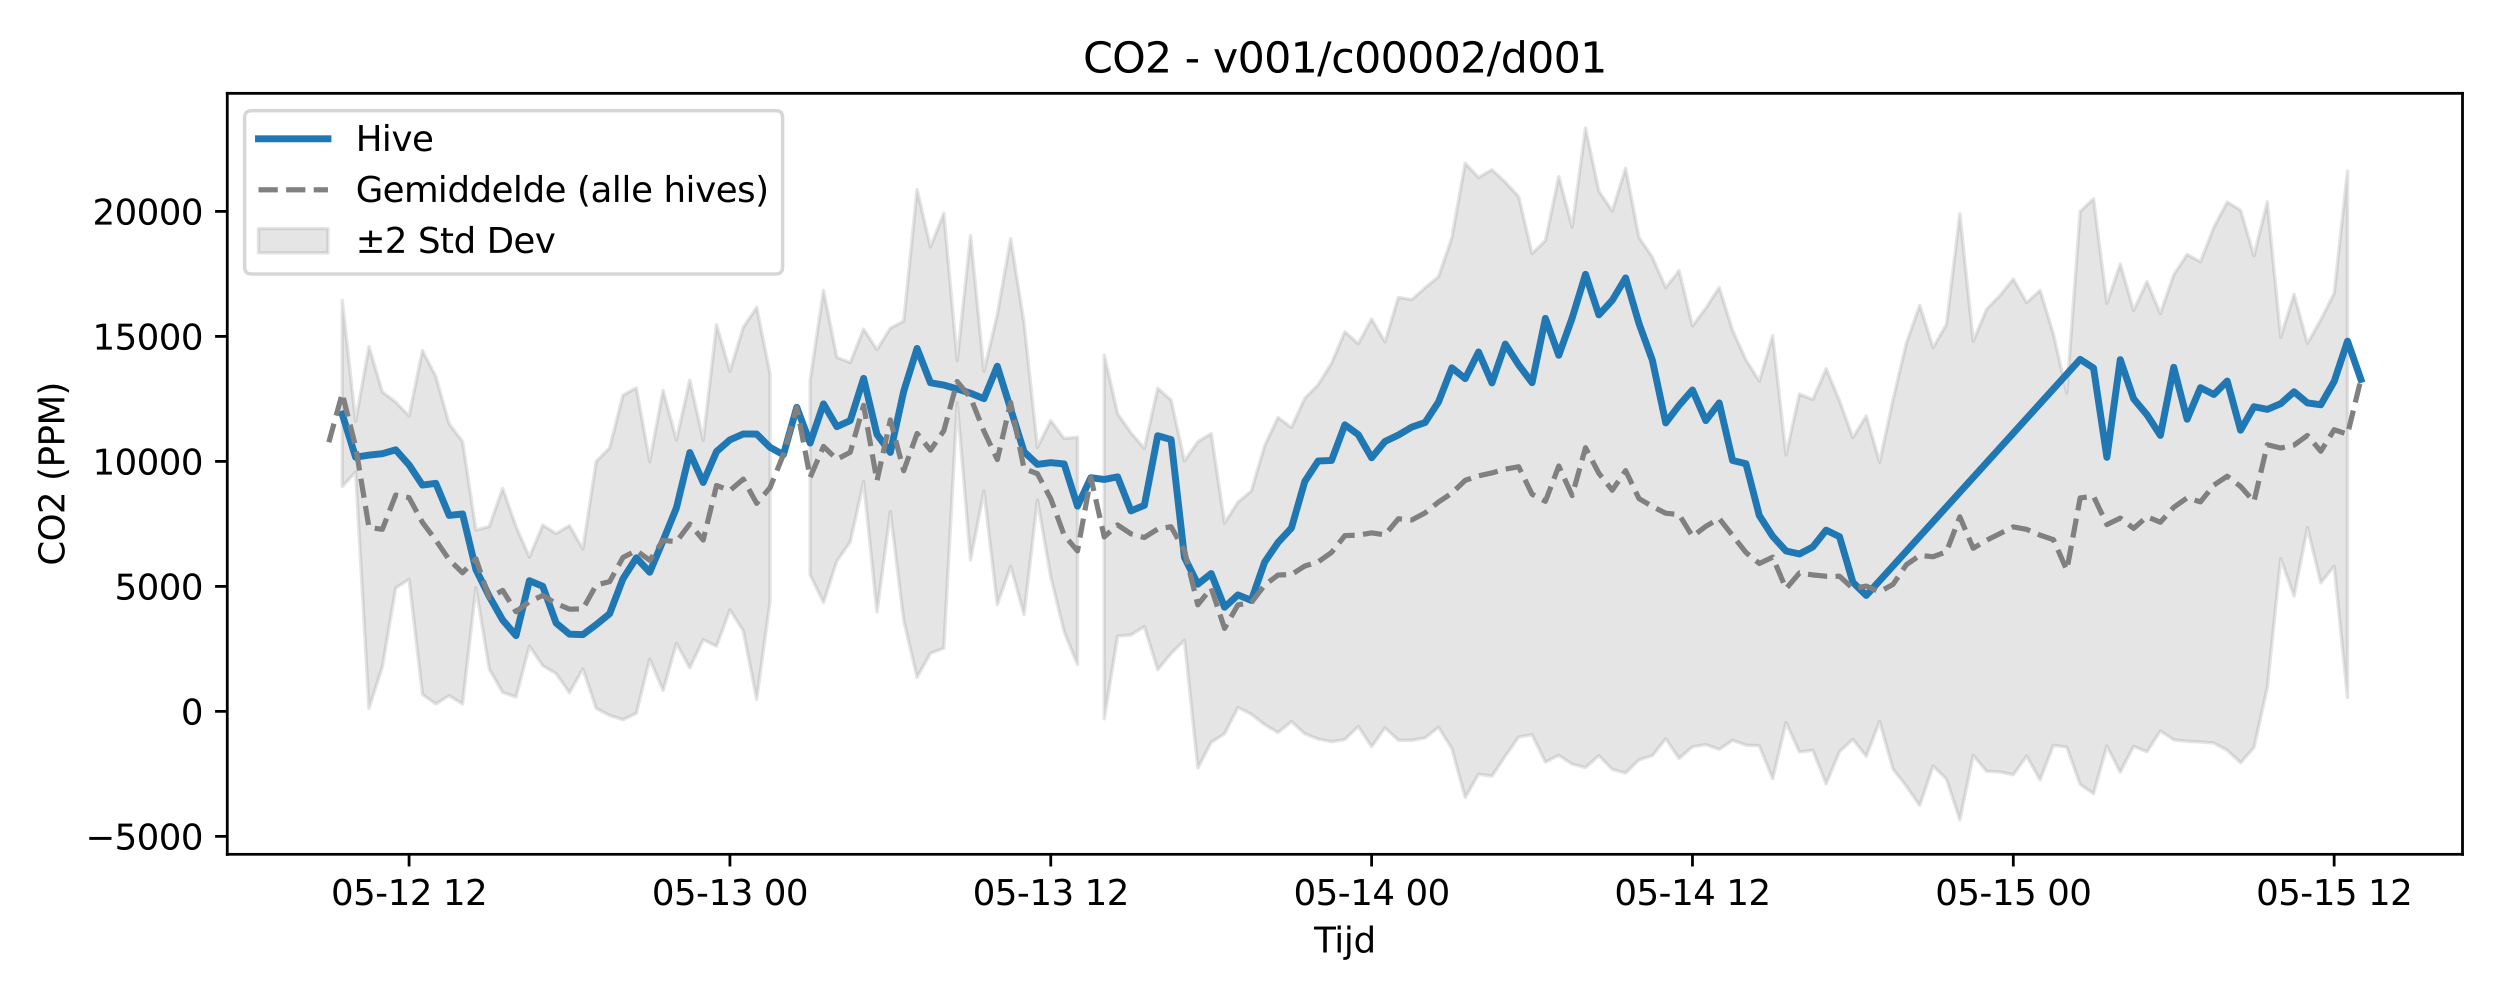 <?xml version="1.0" encoding="utf-8" standalone="no"?>
<!DOCTYPE svg PUBLIC "-//W3C//DTD SVG 1.1//EN"
  "http://www.w3.org/Graphics/SVG/1.1/DTD/svg11.dtd">
<svg xmlns:xlink="http://www.w3.org/1999/xlink" width="720pt" height="288pt" viewBox="0 0 720 288" xmlns="http://www.w3.org/2000/svg" version="1.1">
 <defs>
  <style type="text/css">*{stroke-linejoin: round; stroke-linecap: butt}</style>
 </defs>
 <g id="figure_1">
  <g id="patch_1">
   <path d="M 0 288 
L 720 288 
L 720 0 
L 0 0 
z
" style="fill: #ffffff"/>
  </g>
  <g id="axes_1">
   <g id="patch_2">
    <path d="M 65.45 246.04 
L 709.2 246.04 
L 709.2 26.88 
L 65.45 26.88 
z
" style="fill: #ffffff"/>
   </g>
   <g id="FillBetweenPolyCollection_1">
    <path d="M 98.562 86.466 
L 98.562 140.145 
L 102.412 135.928 
L 106.262 204.02 
L 110.112 192.041 
L 113.962 169.33 
L 117.812 166.849 
L 121.663 199.98 
L 125.513 202.741 
L 129.363 200.347 
L 133.213 202.748 
L 137.063 169.252 
L 140.914 192.684 
L 144.764 199.421 
L 148.614 200.731 
L 152.464 186.057 
L 156.314 191.731 
L 160.164 194.005 
L 164.015 199.512 
L 167.865 192.628 
L 171.715 204.054 
L 175.565 206.027 
L 179.415 207.275 
L 183.265 205.402 
L 187.116 189.806 
L 190.966 198.836 
L 194.816 185.295 
L 198.666 192.362 
L 202.516 184.247 
L 206.367 186.095 
L 210.217 175.611 
L 214.067 181.695 
L 217.917 201.39 
L 221.767 173.303 
L 221.767 107.586 
L 221.767 107.586 
L 217.917 88.534 
L 214.067 94.281 
L 210.217 106.928 
L 206.367 93.55 
L 202.516 126.811 
L 198.666 109.435 
L 194.816 126.682 
L 190.966 112.42 
L 187.116 132.943 
L 183.265 111.709 
L 179.415 113.82 
L 175.565 128.997 
L 171.715 132.876 
L 167.865 158.117 
L 164.015 151.372 
L 160.164 153.663 
L 156.314 151.24 
L 152.464 160.437 
L 148.614 151.615 
L 144.764 140.646 
L 140.914 151.64 
L 137.063 152.632 
L 133.213 127.171 
L 129.363 122.059 
L 125.513 108.428 
L 121.663 100.935 
L 117.812 119.796 
L 113.962 115.808 
L 110.112 112.849 
L 106.262 99.82 
L 102.412 121.307 
L 98.562 86.466 
z
" clip-path="url(#pc11f0122eb)" style="fill: #808080; fill-opacity: 0.2; stroke: #808080; stroke-opacity: 0.2"/>
    <path d="M 233.318 109.461 
L 233.318 165.546 
L 237.168 173.503 
L 241.018 161.614 
L 244.868 156.073 
L 248.719 138.718 
L 252.569 176.245 
L 256.419 147.374 
L 260.269 178.638 
L 264.119 195.065 
L 267.969 188.152 
L 271.82 186.663 
L 275.67 115.908 
L 279.52 161.241 
L 283.37 141.38 
L 287.22 174.123 
L 291.071 163.123 
L 294.921 176.995 
L 298.771 143.99 
L 302.621 166.127 
L 306.471 181.931 
L 310.321 191.411 
L 310.321 125.903 
L 310.321 125.903 
L 306.471 126.303 
L 302.621 121.141 
L 298.771 128.833 
L 294.921 92.98 
L 291.071 68.763 
L 287.22 90.578 
L 283.37 106.904 
L 279.52 67.858 
L 275.67 103.854 
L 271.82 61.415 
L 267.969 71.136 
L 264.119 54.627 
L 260.269 92.484 
L 256.419 94.506 
L 252.569 100.713 
L 248.719 94.772 
L 244.868 104.44 
L 241.018 102.954 
L 237.168 83.65 
L 233.318 109.461 
z
" clip-path="url(#pc11f0122eb)" style="fill: #808080; fill-opacity: 0.2; stroke: #808080; stroke-opacity: 0.2"/>
    <path d="M 318.022 102.219 
L 318.022 207.023 
L 321.872 183.204 
L 325.722 182.852 
L 329.572 180.463 
L 333.422 192.879 
L 337.273 188.224 
L 341.123 184.398 
L 344.973 221.164 
L 348.823 213.826 
L 352.673 211.301 
L 356.524 203.767 
L 360.374 205.689 
L 364.224 208.696 
L 368.074 210.972 
L 371.924 207.827 
L 375.774 211.308 
L 379.625 212.835 
L 383.475 213.609 
L 387.325 212.984 
L 391.175 209.233 
L 395.025 215.041 
L 398.876 209.633 
L 402.726 213.176 
L 406.576 213.221 
L 410.426 212.534 
L 414.276 209.448 
L 418.126 215.559 
L 421.977 229.695 
L 425.827 222.972 
L 429.677 223.527 
L 433.527 217.754 
L 437.377 212.237 
L 441.228 211.612 
L 445.078 219.481 
L 448.928 217.536 
L 452.778 220.056 
L 456.628 221.06 
L 460.478 217.61 
L 464.329 221.572 
L 468.179 222.626 
L 472.029 218.836 
L 475.879 217.633 
L 479.729 212.762 
L 483.579 218.446 
L 487.43 215.09 
L 491.28 214.425 
L 495.13 215.855 
L 498.98 213.205 
L 502.83 214.606 
L 506.681 214.784 
L 510.531 224.287 
L 514.381 208.09 
L 518.231 216.559 
L 522.081 216.081 
L 525.931 225.74 
L 529.782 216.499 
L 533.632 212.912 
L 537.482 217.807 
L 541.332 207.749 
L 545.182 221.482 
L 549.033 226.447 
L 552.883 231.969 
L 556.733 220.585 
L 560.583 224.391 
L 564.433 236.078 
L 568.283 217.558 
L 572.134 222.11 
L 575.984 222.307 
L 579.834 223.127 
L 583.684 217.759 
L 587.534 224.582 
L 591.385 214.659 
L 595.235 215.178 
L 599.085 225.913 
L 602.935 228.577 
L 606.785 214.833 
L 610.635 222.397 
L 614.486 214.933 
L 618.336 216.521 
L 622.186 210.521 
L 626.036 213.077 
L 629.886 213.487 
L 633.736 213.691 
L 637.587 213.994 
L 641.437 216.105 
L 645.287 219.675 
L 649.137 215.296 
L 652.987 197.988 
L 656.838 160.895 
L 660.688 171.635 
L 664.538 151.923 
L 668.388 167.846 
L 672.238 163.069 
L 676.088 200.879 
L 676.088 49.245 
L 676.088 49.245 
L 672.238 84.452 
L 668.388 92.083 
L 664.538 98.902 
L 660.688 84.744 
L 656.838 97.166 
L 652.987 58.152 
L 649.137 73.651 
L 645.287 60.516 
L 641.437 58.194 
L 637.587 65.452 
L 633.736 75.382 
L 629.886 73.302 
L 626.036 79.127 
L 622.186 90.291 
L 618.336 81.108 
L 614.486 89.418 
L 610.635 76.034 
L 606.785 87.334 
L 602.935 57.232 
L 599.085 60.918 
L 595.235 113.185 
L 591.385 96.201 
L 587.534 83.64 
L 583.684 87.168 
L 579.834 80.361 
L 575.984 85.092 
L 572.134 89.075 
L 568.283 98.253 
L 564.433 61.62 
L 560.583 93.395 
L 556.733 100.098 
L 552.883 87.936 
L 549.033 98.835 
L 545.182 115.124 
L 541.332 133.102 
L 537.482 119.783 
L 533.632 126.046 
L 529.782 115.412 
L 525.931 106.196 
L 522.081 115.068 
L 518.231 113.517 
L 514.381 131.04 
L 510.531 96.647 
L 506.681 109.792 
L 502.83 103.627 
L 498.98 95.118 
L 495.13 82.806 
L 491.28 88.748 
L 487.43 93.868 
L 483.579 77.949 
L 479.729 82.862 
L 475.879 74.079 
L 472.029 68.357 
L 468.179 48.464 
L 464.329 60.795 
L 460.478 55.038 
L 456.628 36.842 
L 452.778 65.377 
L 448.928 50.875 
L 445.078 69.27 
L 441.228 73.036 
L 437.377 56.613 
L 433.527 52.463 
L 429.677 48.865 
L 425.827 51.121 
L 421.977 46.988 
L 418.126 68.5 
L 414.276 79.722 
L 410.426 82.885 
L 406.576 86.291 
L 402.726 85.648 
L 398.876 98.451 
L 395.025 91.886 
L 391.175 99.013 
L 387.325 95.535 
L 383.475 104.604 
L 379.625 110.815 
L 375.774 114.733 
L 371.924 123.123 
L 368.074 120.238 
L 364.224 128.317 
L 360.374 141.414 
L 356.524 144.621 
L 352.673 150.638 
L 348.823 124.887 
L 344.973 127.215 
L 341.123 132.758 
L 337.273 115.201 
L 333.422 111.835 
L 329.572 129.147 
L 325.722 124.659 
L 321.872 119.149 
L 318.022 102.219 
z
" clip-path="url(#pc11f0122eb)" style="fill: #808080; fill-opacity: 0.2; stroke: #808080; stroke-opacity: 0.2"/>
   </g>
   <g id="matplotlib.axis_1">
    <g id="xtick_1">
     <g id="line2d_1">
      <defs>
       <path id="mea544f6799" d="M 0 0 
L 0 3.5 
" style="stroke: #000000; stroke-width: 0.8"/>
      </defs>
      <g>
       <use xlink:href="#mea544f6799" x="117.812" y="246.04" style="stroke: #000000; stroke-width: 0.8"/>
      </g>
     </g>
     <g id="text_1">
      <!-- 05-12 12 -->
      <g transform="translate(95.332 260.638) scale(0.1 -0.1)">
       <defs>
        <path id="DejaVuSans-30" d="M 2034 4250 
Q 1547 4250 1301 3770 
Q 1056 3291 1056 2328 
Q 1056 1369 1301 889 
Q 1547 409 2034 409 
Q 2525 409 2770 889 
Q 3016 1369 3016 2328 
Q 3016 3291 2770 3770 
Q 2525 4250 2034 4250 
z
M 2034 4750 
Q 2819 4750 3233 4129 
Q 3647 3509 3647 2328 
Q 3647 1150 3233 529 
Q 2819 -91 2034 -91 
Q 1250 -91 836 529 
Q 422 1150 422 2328 
Q 422 3509 836 4129 
Q 1250 4750 2034 4750 
z
" transform="scale(0.016)"/>
        <path id="DejaVuSans-35" d="M 691 4666 
L 3169 4666 
L 3169 4134 
L 1269 4134 
L 1269 2991 
Q 1406 3038 1543 3061 
Q 1681 3084 1819 3084 
Q 2600 3084 3056 2656 
Q 3513 2228 3513 1497 
Q 3513 744 3044 326 
Q 2575 -91 1722 -91 
Q 1428 -91 1123 -41 
Q 819 9 494 109 
L 494 744 
Q 775 591 1075 516 
Q 1375 441 1709 441 
Q 2250 441 2565 725 
Q 2881 1009 2881 1497 
Q 2881 1984 2565 2268 
Q 2250 2553 1709 2553 
Q 1456 2553 1204 2497 
Q 953 2441 691 2322 
L 691 4666 
z
" transform="scale(0.016)"/>
        <path id="DejaVuSans-2d" d="M 313 2009 
L 1997 2009 
L 1997 1497 
L 313 1497 
L 313 2009 
z
" transform="scale(0.016)"/>
        <path id="DejaVuSans-31" d="M 794 531 
L 1825 531 
L 1825 4091 
L 703 3866 
L 703 4441 
L 1819 4666 
L 2450 4666 
L 2450 531 
L 3481 531 
L 3481 0 
L 794 0 
L 794 531 
z
" transform="scale(0.016)"/>
        <path id="DejaVuSans-32" d="M 1228 531 
L 3431 531 
L 3431 0 
L 469 0 
L 469 531 
Q 828 903 1448 1529 
Q 2069 2156 2228 2338 
Q 2531 2678 2651 2914 
Q 2772 3150 2772 3378 
Q 2772 3750 2511 3984 
Q 2250 4219 1831 4219 
Q 1534 4219 1204 4116 
Q 875 4013 500 3803 
L 500 4441 
Q 881 4594 1212 4672 
Q 1544 4750 1819 4750 
Q 2544 4750 2975 4387 
Q 3406 4025 3406 3419 
Q 3406 3131 3298 2873 
Q 3191 2616 2906 2266 
Q 2828 2175 2409 1742 
Q 1991 1309 1228 531 
z
" transform="scale(0.016)"/>
        <path id="DejaVuSans-20" transform="scale(0.016)"/>
       </defs>
       <use xlink:href="#DejaVuSans-30"/>
       <use xlink:href="#DejaVuSans-35" transform="translate(63.623 0)"/>
       <use xlink:href="#DejaVuSans-2d" transform="translate(127.246 0)"/>
       <use xlink:href="#DejaVuSans-31" transform="translate(163.33 0)"/>
       <use xlink:href="#DejaVuSans-32" transform="translate(226.953 0)"/>
       <use xlink:href="#DejaVuSans-20" transform="translate(290.576 0)"/>
       <use xlink:href="#DejaVuSans-31" transform="translate(322.363 0)"/>
       <use xlink:href="#DejaVuSans-32" transform="translate(385.986 0)"/>
      </g>
     </g>
    </g>
    <g id="xtick_2">
     <g id="line2d_2">
      <g>
       <use xlink:href="#mea544f6799" x="210.217" y="246.04" style="stroke: #000000; stroke-width: 0.8"/>
      </g>
     </g>
     <g id="text_2">
      <!-- 05-13 00 -->
      <g transform="translate(187.736 260.638) scale(0.1 -0.1)">
       <defs>
        <path id="DejaVuSans-33" d="M 2597 2516 
Q 3050 2419 3304 2112 
Q 3559 1806 3559 1356 
Q 3559 666 3084 287 
Q 2609 -91 1734 -91 
Q 1441 -91 1130 -33 
Q 819 25 488 141 
L 488 750 
Q 750 597 1062 519 
Q 1375 441 1716 441 
Q 2309 441 2620 675 
Q 2931 909 2931 1356 
Q 2931 1769 2642 2001 
Q 2353 2234 1838 2234 
L 1294 2234 
L 1294 2753 
L 1863 2753 
Q 2328 2753 2575 2939 
Q 2822 3125 2822 3475 
Q 2822 3834 2567 4026 
Q 2313 4219 1838 4219 
Q 1578 4219 1281 4162 
Q 984 4106 628 3988 
L 628 4550 
Q 988 4650 1302 4700 
Q 1616 4750 1894 4750 
Q 2613 4750 3031 4423 
Q 3450 4097 3450 3541 
Q 3450 3153 3228 2886 
Q 3006 2619 2597 2516 
z
" transform="scale(0.016)"/>
       </defs>
       <use xlink:href="#DejaVuSans-30"/>
       <use xlink:href="#DejaVuSans-35" transform="translate(63.623 0)"/>
       <use xlink:href="#DejaVuSans-2d" transform="translate(127.246 0)"/>
       <use xlink:href="#DejaVuSans-31" transform="translate(163.33 0)"/>
       <use xlink:href="#DejaVuSans-33" transform="translate(226.953 0)"/>
       <use xlink:href="#DejaVuSans-20" transform="translate(290.576 0)"/>
       <use xlink:href="#DejaVuSans-30" transform="translate(322.363 0)"/>
       <use xlink:href="#DejaVuSans-30" transform="translate(385.986 0)"/>
      </g>
     </g>
    </g>
    <g id="xtick_3">
     <g id="line2d_3">
      <g>
       <use xlink:href="#mea544f6799" x="302.621" y="246.04" style="stroke: #000000; stroke-width: 0.8"/>
      </g>
     </g>
     <g id="text_3">
      <!-- 05-13 12 -->
      <g transform="translate(280.141 260.638) scale(0.1 -0.1)">
       <use xlink:href="#DejaVuSans-30"/>
       <use xlink:href="#DejaVuSans-35" transform="translate(63.623 0)"/>
       <use xlink:href="#DejaVuSans-2d" transform="translate(127.246 0)"/>
       <use xlink:href="#DejaVuSans-31" transform="translate(163.33 0)"/>
       <use xlink:href="#DejaVuSans-33" transform="translate(226.953 0)"/>
       <use xlink:href="#DejaVuSans-20" transform="translate(290.576 0)"/>
       <use xlink:href="#DejaVuSans-31" transform="translate(322.363 0)"/>
       <use xlink:href="#DejaVuSans-32" transform="translate(385.986 0)"/>
      </g>
     </g>
    </g>
    <g id="xtick_4">
     <g id="line2d_4">
      <g>
       <use xlink:href="#mea544f6799" x="395.025" y="246.04" style="stroke: #000000; stroke-width: 0.8"/>
      </g>
     </g>
     <g id="text_4">
      <!-- 05-14 00 -->
      <g transform="translate(372.545 260.638) scale(0.1 -0.1)">
       <defs>
        <path id="DejaVuSans-34" d="M 2419 4116 
L 825 1625 
L 2419 1625 
L 2419 4116 
z
M 2253 4666 
L 3047 4666 
L 3047 1625 
L 3713 1625 
L 3713 1100 
L 3047 1100 
L 3047 0 
L 2419 0 
L 2419 1100 
L 313 1100 
L 313 1709 
L 2253 4666 
z
" transform="scale(0.016)"/>
       </defs>
       <use xlink:href="#DejaVuSans-30"/>
       <use xlink:href="#DejaVuSans-35" transform="translate(63.623 0)"/>
       <use xlink:href="#DejaVuSans-2d" transform="translate(127.246 0)"/>
       <use xlink:href="#DejaVuSans-31" transform="translate(163.33 0)"/>
       <use xlink:href="#DejaVuSans-34" transform="translate(226.953 0)"/>
       <use xlink:href="#DejaVuSans-20" transform="translate(290.576 0)"/>
       <use xlink:href="#DejaVuSans-30" transform="translate(322.363 0)"/>
       <use xlink:href="#DejaVuSans-30" transform="translate(385.986 0)"/>
      </g>
     </g>
    </g>
    <g id="xtick_5">
     <g id="line2d_5">
      <g>
       <use xlink:href="#mea544f6799" x="487.43" y="246.04" style="stroke: #000000; stroke-width: 0.8"/>
      </g>
     </g>
     <g id="text_5">
      <!-- 05-14 12 -->
      <g transform="translate(464.949 260.638) scale(0.1 -0.1)">
       <use xlink:href="#DejaVuSans-30"/>
       <use xlink:href="#DejaVuSans-35" transform="translate(63.623 0)"/>
       <use xlink:href="#DejaVuSans-2d" transform="translate(127.246 0)"/>
       <use xlink:href="#DejaVuSans-31" transform="translate(163.33 0)"/>
       <use xlink:href="#DejaVuSans-34" transform="translate(226.953 0)"/>
       <use xlink:href="#DejaVuSans-20" transform="translate(290.576 0)"/>
       <use xlink:href="#DejaVuSans-31" transform="translate(322.363 0)"/>
       <use xlink:href="#DejaVuSans-32" transform="translate(385.986 0)"/>
      </g>
     </g>
    </g>
    <g id="xtick_6">
     <g id="line2d_6">
      <g>
       <use xlink:href="#mea544f6799" x="579.834" y="246.04" style="stroke: #000000; stroke-width: 0.8"/>
      </g>
     </g>
     <g id="text_6">
      <!-- 05-15 00 -->
      <g transform="translate(557.354 260.638) scale(0.1 -0.1)">
       <use xlink:href="#DejaVuSans-30"/>
       <use xlink:href="#DejaVuSans-35" transform="translate(63.623 0)"/>
       <use xlink:href="#DejaVuSans-2d" transform="translate(127.246 0)"/>
       <use xlink:href="#DejaVuSans-31" transform="translate(163.33 0)"/>
       <use xlink:href="#DejaVuSans-35" transform="translate(226.953 0)"/>
       <use xlink:href="#DejaVuSans-20" transform="translate(290.576 0)"/>
       <use xlink:href="#DejaVuSans-30" transform="translate(322.363 0)"/>
       <use xlink:href="#DejaVuSans-30" transform="translate(385.986 0)"/>
      </g>
     </g>
    </g>
    <g id="xtick_7">
     <g id="line2d_7">
      <g>
       <use xlink:href="#mea544f6799" x="672.238" y="246.04" style="stroke: #000000; stroke-width: 0.8"/>
      </g>
     </g>
     <g id="text_7">
      <!-- 05-15 12 -->
      <g transform="translate(649.758 260.638) scale(0.1 -0.1)">
       <use xlink:href="#DejaVuSans-30"/>
       <use xlink:href="#DejaVuSans-35" transform="translate(63.623 0)"/>
       <use xlink:href="#DejaVuSans-2d" transform="translate(127.246 0)"/>
       <use xlink:href="#DejaVuSans-31" transform="translate(163.33 0)"/>
       <use xlink:href="#DejaVuSans-35" transform="translate(226.953 0)"/>
       <use xlink:href="#DejaVuSans-20" transform="translate(290.576 0)"/>
       <use xlink:href="#DejaVuSans-31" transform="translate(322.363 0)"/>
       <use xlink:href="#DejaVuSans-32" transform="translate(385.986 0)"/>
      </g>
     </g>
    </g>
    <g id="text_8">
     <!-- Tijd -->
     <g transform="translate(378.475 274.317) scale(0.1 -0.1)">
      <defs>
       <path id="DejaVuSans-54" d="M -19 4666 
L 3928 4666 
L 3928 4134 
L 2272 4134 
L 2272 0 
L 1638 0 
L 1638 4134 
L -19 4134 
L -19 4666 
z
" transform="scale(0.016)"/>
       <path id="DejaVuSans-69" d="M 603 3500 
L 1178 3500 
L 1178 0 
L 603 0 
L 603 3500 
z
M 603 4863 
L 1178 4863 
L 1178 4134 
L 603 4134 
L 603 4863 
z
" transform="scale(0.016)"/>
       <path id="DejaVuSans-6a" d="M 603 3500 
L 1178 3500 
L 1178 -63 
Q 1178 -731 923 -1031 
Q 669 -1331 103 -1331 
L -116 -1331 
L -116 -844 
L 38 -844 
Q 366 -844 484 -692 
Q 603 -541 603 -63 
L 603 3500 
z
M 603 4863 
L 1178 4863 
L 1178 4134 
L 603 4134 
L 603 4863 
z
" transform="scale(0.016)"/>
       <path id="DejaVuSans-64" d="M 2906 2969 
L 2906 4863 
L 3481 4863 
L 3481 0 
L 2906 0 
L 2906 525 
Q 2725 213 2448 61 
Q 2172 -91 1784 -91 
Q 1150 -91 751 415 
Q 353 922 353 1747 
Q 353 2572 751 3078 
Q 1150 3584 1784 3584 
Q 2172 3584 2448 3432 
Q 2725 3281 2906 2969 
z
M 947 1747 
Q 947 1113 1208 752 
Q 1469 391 1925 391 
Q 2381 391 2643 752 
Q 2906 1113 2906 1747 
Q 2906 2381 2643 2742 
Q 2381 3103 1925 3103 
Q 1469 3103 1208 2742 
Q 947 2381 947 1747 
z
" transform="scale(0.016)"/>
      </defs>
      <use xlink:href="#DejaVuSans-54"/>
      <use xlink:href="#DejaVuSans-69" transform="translate(57.959 0)"/>
      <use xlink:href="#DejaVuSans-6a" transform="translate(85.742 0)"/>
      <use xlink:href="#DejaVuSans-64" transform="translate(113.525 0)"/>
     </g>
    </g>
   </g>
   <g id="matplotlib.axis_2">
    <g id="ytick_1">
     <g id="line2d_8">
      <defs>
       <path id="m7887e048b2" d="M 0 0 
L -3.5 0 
" style="stroke: #000000; stroke-width: 0.8"/>
      </defs>
      <g>
       <use xlink:href="#m7887e048b2" x="65.45" y="240.872" style="stroke: #000000; stroke-width: 0.8"/>
      </g>
     </g>
     <g id="text_9">
      <!-- −5000 -->
      <g transform="translate(24.62 244.671) scale(0.1 -0.1)">
       <defs>
        <path id="DejaVuSans-2212" d="M 678 2272 
L 4684 2272 
L 4684 1741 
L 678 1741 
L 678 2272 
z
" transform="scale(0.016)"/>
       </defs>
       <use xlink:href="#DejaVuSans-2212"/>
       <use xlink:href="#DejaVuSans-35" transform="translate(83.789 0)"/>
       <use xlink:href="#DejaVuSans-30" transform="translate(147.412 0)"/>
       <use xlink:href="#DejaVuSans-30" transform="translate(211.035 0)"/>
       <use xlink:href="#DejaVuSans-30" transform="translate(274.658 0)"/>
      </g>
     </g>
    </g>
    <g id="ytick_2">
     <g id="line2d_9">
      <g>
       <use xlink:href="#m7887e048b2" x="65.45" y="204.876" style="stroke: #000000; stroke-width: 0.8"/>
      </g>
     </g>
     <g id="text_10">
      <!-- 0 -->
      <g transform="translate(52.087 208.675) scale(0.1 -0.1)">
       <use xlink:href="#DejaVuSans-30"/>
      </g>
     </g>
    </g>
    <g id="ytick_3">
     <g id="line2d_10">
      <g>
       <use xlink:href="#m7887e048b2" x="65.45" y="168.879" style="stroke: #000000; stroke-width: 0.8"/>
      </g>
     </g>
     <g id="text_11">
      <!-- 5000 -->
      <g transform="translate(33 172.678) scale(0.1 -0.1)">
       <use xlink:href="#DejaVuSans-35"/>
       <use xlink:href="#DejaVuSans-30" transform="translate(63.623 0)"/>
       <use xlink:href="#DejaVuSans-30" transform="translate(127.246 0)"/>
       <use xlink:href="#DejaVuSans-30" transform="translate(190.869 0)"/>
      </g>
     </g>
    </g>
    <g id="ytick_4">
     <g id="line2d_11">
      <g>
       <use xlink:href="#m7887e048b2" x="65.45" y="132.883" style="stroke: #000000; stroke-width: 0.8"/>
      </g>
     </g>
     <g id="text_12">
      <!-- 10000 -->
      <g transform="translate(26.637 136.682) scale(0.1 -0.1)">
       <use xlink:href="#DejaVuSans-31"/>
       <use xlink:href="#DejaVuSans-30" transform="translate(63.623 0)"/>
       <use xlink:href="#DejaVuSans-30" transform="translate(127.246 0)"/>
       <use xlink:href="#DejaVuSans-30" transform="translate(190.869 0)"/>
       <use xlink:href="#DejaVuSans-30" transform="translate(254.492 0)"/>
      </g>
     </g>
    </g>
    <g id="ytick_5">
     <g id="line2d_12">
      <g>
       <use xlink:href="#m7887e048b2" x="65.45" y="96.886" style="stroke: #000000; stroke-width: 0.8"/>
      </g>
     </g>
     <g id="text_13">
      <!-- 15000 -->
      <g transform="translate(26.637 100.685) scale(0.1 -0.1)">
       <use xlink:href="#DejaVuSans-31"/>
       <use xlink:href="#DejaVuSans-35" transform="translate(63.623 0)"/>
       <use xlink:href="#DejaVuSans-30" transform="translate(127.246 0)"/>
       <use xlink:href="#DejaVuSans-30" transform="translate(190.869 0)"/>
       <use xlink:href="#DejaVuSans-30" transform="translate(254.492 0)"/>
      </g>
     </g>
    </g>
    <g id="ytick_6">
     <g id="line2d_13">
      <g>
       <use xlink:href="#m7887e048b2" x="65.45" y="60.89" style="stroke: #000000; stroke-width: 0.8"/>
      </g>
     </g>
     <g id="text_14">
      <!-- 20000 -->
      <g transform="translate(26.637 64.689) scale(0.1 -0.1)">
       <use xlink:href="#DejaVuSans-32"/>
       <use xlink:href="#DejaVuSans-30" transform="translate(63.623 0)"/>
       <use xlink:href="#DejaVuSans-30" transform="translate(127.246 0)"/>
       <use xlink:href="#DejaVuSans-30" transform="translate(190.869 0)"/>
       <use xlink:href="#DejaVuSans-30" transform="translate(254.492 0)"/>
      </g>
     </g>
    </g>
    <g id="text_15">
     <!-- CO2 (PPM) -->
     <g transform="translate(18.541 162.903) rotate(-90) scale(0.1 -0.1)">
      <defs>
       <path id="DejaVuSans-43" d="M 4122 4306 
L 4122 3641 
Q 3803 3938 3442 4084 
Q 3081 4231 2675 4231 
Q 1875 4231 1450 3742 
Q 1025 3253 1025 2328 
Q 1025 1406 1450 917 
Q 1875 428 2675 428 
Q 3081 428 3442 575 
Q 3803 722 4122 1019 
L 4122 359 
Q 3791 134 3420 21 
Q 3050 -91 2638 -91 
Q 1578 -91 968 557 
Q 359 1206 359 2328 
Q 359 3453 968 4101 
Q 1578 4750 2638 4750 
Q 3056 4750 3426 4639 
Q 3797 4528 4122 4306 
z
" transform="scale(0.016)"/>
       <path id="DejaVuSans-4f" d="M 2522 4238 
Q 1834 4238 1429 3725 
Q 1025 3213 1025 2328 
Q 1025 1447 1429 934 
Q 1834 422 2522 422 
Q 3209 422 3611 934 
Q 4013 1447 4013 2328 
Q 4013 3213 3611 3725 
Q 3209 4238 2522 4238 
z
M 2522 4750 
Q 3503 4750 4090 4092 
Q 4678 3434 4678 2328 
Q 4678 1225 4090 567 
Q 3503 -91 2522 -91 
Q 1538 -91 948 565 
Q 359 1222 359 2328 
Q 359 3434 948 4092 
Q 1538 4750 2522 4750 
z
" transform="scale(0.016)"/>
       <path id="DejaVuSans-28" d="M 1984 4856 
Q 1566 4138 1362 3434 
Q 1159 2731 1159 2009 
Q 1159 1288 1364 580 
Q 1569 -128 1984 -844 
L 1484 -844 
Q 1016 -109 783 600 
Q 550 1309 550 2009 
Q 550 2706 781 3412 
Q 1013 4119 1484 4856 
L 1984 4856 
z
" transform="scale(0.016)"/>
       <path id="DejaVuSans-50" d="M 1259 4147 
L 1259 2394 
L 2053 2394 
Q 2494 2394 2734 2622 
Q 2975 2850 2975 3272 
Q 2975 3691 2734 3919 
Q 2494 4147 2053 4147 
L 1259 4147 
z
M 628 4666 
L 2053 4666 
Q 2838 4666 3239 4311 
Q 3641 3956 3641 3272 
Q 3641 2581 3239 2228 
Q 2838 1875 2053 1875 
L 1259 1875 
L 1259 0 
L 628 0 
L 628 4666 
z
" transform="scale(0.016)"/>
       <path id="DejaVuSans-4d" d="M 628 4666 
L 1569 4666 
L 2759 1491 
L 3956 4666 
L 4897 4666 
L 4897 0 
L 4281 0 
L 4281 4097 
L 3078 897 
L 2444 897 
L 1241 4097 
L 1241 0 
L 628 0 
L 628 4666 
z
" transform="scale(0.016)"/>
       <path id="DejaVuSans-29" d="M 513 4856 
L 1013 4856 
Q 1481 4119 1714 3412 
Q 1947 2706 1947 2009 
Q 1947 1309 1714 600 
Q 1481 -109 1013 -844 
L 513 -844 
Q 928 -128 1133 580 
Q 1338 1288 1338 2009 
Q 1338 2731 1133 3434 
Q 928 4138 513 4856 
z
" transform="scale(0.016)"/>
      </defs>
      <use xlink:href="#DejaVuSans-43"/>
      <use xlink:href="#DejaVuSans-4f" transform="translate(69.824 0)"/>
      <use xlink:href="#DejaVuSans-32" transform="translate(148.535 0)"/>
      <use xlink:href="#DejaVuSans-20" transform="translate(212.158 0)"/>
      <use xlink:href="#DejaVuSans-28" transform="translate(243.945 0)"/>
      <use xlink:href="#DejaVuSans-50" transform="translate(282.959 0)"/>
      <use xlink:href="#DejaVuSans-50" transform="translate(343.262 0)"/>
      <use xlink:href="#DejaVuSans-4d" transform="translate(403.564 0)"/>
      <use xlink:href="#DejaVuSans-29" transform="translate(489.844 0)"/>
     </g>
    </g>
   </g>
   <g id="line2d_14">
    <path d="M 98.562 119.269 
L 102.412 131.671 
L 106.262 131.073 
L 110.112 130.658 
L 113.962 129.546 
L 117.812 133.891 
L 121.663 139.704 
L 125.513 139.204 
L 129.363 148.44 
L 133.213 148.02 
L 137.063 164.02 
L 140.914 171.762 
L 144.764 178.562 
L 148.614 183.055 
L 152.464 167.241 
L 156.314 168.855 
L 160.164 179.443 
L 164.015 182.642 
L 167.865 182.767 
L 171.715 179.892 
L 175.565 176.755 
L 179.415 166.691 
L 183.265 160.655 
L 187.116 164.802 
L 190.966 155.69 
L 194.816 146.247 
L 198.666 130.341 
L 202.516 138.94 
L 206.367 130.041 
L 210.217 126.679 
L 214.067 124.983 
L 217.917 125.011 
L 221.767 128.827 
L 225.617 130.953 
L 229.468 117.313 
L 233.318 127.589 
L 237.168 116.324 
L 241.018 122.879 
L 244.868 121.129 
L 248.719 108.976 
L 252.569 125.127 
L 256.419 130.286 
L 260.269 112.682 
L 264.119 100.356 
L 267.969 110.231 
L 271.82 110.896 
L 275.67 112.012 
L 279.52 113.245 
L 283.37 114.817 
L 287.22 105.485 
L 294.921 130.109 
L 298.771 133.732 
L 302.621 133.247 
L 306.471 133.617 
L 310.321 145.772 
L 314.172 137.586 
L 318.022 138.081 
L 321.872 137.339 
L 325.722 147.13 
L 329.572 145.539 
L 333.422 125.489 
L 337.273 126.609 
L 341.123 160.514 
L 344.973 168.246 
L 348.823 165.19 
L 352.673 174.881 
L 356.524 171.336 
L 360.374 172.904 
L 364.224 161.869 
L 368.074 156.223 
L 371.924 152.074 
L 375.774 138.669 
L 379.625 132.77 
L 383.475 132.614 
L 387.325 122.348 
L 391.175 125.167 
L 395.025 131.832 
L 398.876 127.133 
L 402.726 125.297 
L 406.576 123.008 
L 410.426 121.681 
L 414.276 115.792 
L 418.126 105.929 
L 421.977 109.035 
L 425.827 101.379 
L 429.677 110.275 
L 433.527 99.092 
L 437.377 105.084 
L 441.228 110.215 
L 445.078 91.698 
L 448.928 102.319 
L 452.778 91.591 
L 456.628 79.01 
L 460.478 90.676 
L 464.329 86.483 
L 468.179 80.054 
L 472.029 93.179 
L 475.879 103.74 
L 479.729 121.792 
L 483.579 116.723 
L 487.43 112.314 
L 491.28 121.133 
L 495.13 116.047 
L 498.98 132.619 
L 502.83 133.543 
L 506.681 148.476 
L 510.531 154.455 
L 514.381 158.683 
L 518.231 159.546 
L 522.081 157.515 
L 525.931 152.688 
L 529.782 154.565 
L 533.632 167.715 
L 537.482 171.482 
L 599.085 103.492 
L 602.935 105.989 
L 606.785 131.697 
L 610.635 103.586 
L 614.486 114.86 
L 618.336 119.468 
L 622.186 125.395 
L 626.036 105.785 
L 629.886 120.738 
L 633.736 111.652 
L 637.587 113.613 
L 641.437 109.749 
L 645.287 123.888 
L 649.137 117.138 
L 652.987 117.894 
L 656.838 116.264 
L 660.688 112.829 
L 664.538 116.04 
L 668.388 116.572 
L 672.238 109.863 
L 676.088 98.257 
L 679.939 109.265 
L 679.939 109.265 
" clip-path="url(#pc11f0122eb)" style="fill: none; stroke: #1f77b4; stroke-width: 2; stroke-linecap: square"/>
   </g>
   <g id="line2d_15">
    <path d="M 94.711 127.368 
L 98.562 113.305 
L 102.412 128.618 
L 106.262 151.92 
L 110.112 152.445 
L 113.962 142.569 
L 117.812 143.323 
L 121.663 150.457 
L 125.513 155.584 
L 129.363 161.203 
L 133.213 164.96 
L 137.063 160.942 
L 140.914 172.162 
L 144.764 170.033 
L 148.614 176.173 
L 152.464 173.247 
L 156.314 171.486 
L 160.164 173.834 
L 164.015 175.442 
L 167.865 175.372 
L 171.715 168.465 
L 175.565 167.512 
L 179.415 160.548 
L 183.265 158.555 
L 187.116 161.374 
L 190.966 155.628 
L 194.816 155.989 
L 198.666 150.898 
L 202.516 155.529 
L 206.367 139.823 
L 210.217 141.269 
L 214.067 137.988 
L 217.917 144.962 
L 221.767 140.444 
L 225.617 130.953 
L 229.468 117.313 
L 233.318 137.503 
L 237.168 128.577 
L 241.018 132.284 
L 244.868 130.256 
L 248.719 116.745 
L 252.569 138.479 
L 256.419 120.94 
L 260.269 135.561 
L 264.119 124.846 
L 267.969 129.644 
L 271.82 124.039 
L 275.67 109.881 
L 279.52 114.549 
L 283.37 124.142 
L 287.22 132.351 
L 291.071 115.943 
L 294.921 134.988 
L 298.771 136.412 
L 302.621 143.634 
L 306.471 154.117 
L 310.321 158.657 
L 314.172 137.586 
L 318.022 154.621 
L 321.872 151.177 
L 325.722 153.756 
L 329.572 154.805 
L 333.422 152.357 
L 337.273 151.712 
L 341.123 158.578 
L 344.973 174.189 
L 348.823 169.356 
L 352.673 180.97 
L 356.524 174.194 
L 360.374 173.551 
L 364.224 168.506 
L 368.074 165.605 
L 371.924 165.475 
L 375.774 163.02 
L 379.625 161.825 
L 383.475 159.107 
L 387.325 154.259 
L 391.175 154.123 
L 395.025 153.463 
L 398.876 154.042 
L 402.726 149.412 
L 406.576 149.756 
L 410.426 147.71 
L 414.276 144.585 
L 418.126 142.03 
L 421.977 138.341 
L 425.827 137.047 
L 429.677 136.196 
L 433.527 135.108 
L 437.377 134.425 
L 441.228 142.324 
L 445.078 144.376 
L 448.928 134.206 
L 452.778 142.716 
L 456.628 128.951 
L 460.478 136.324 
L 464.329 141.183 
L 468.179 135.545 
L 472.029 143.597 
L 475.879 145.856 
L 479.729 147.812 
L 483.579 148.198 
L 487.43 154.479 
L 491.28 151.587 
L 495.13 149.33 
L 502.83 159.117 
L 506.681 162.288 
L 510.531 160.467 
L 514.381 169.565 
L 518.231 165.038 
L 522.081 165.574 
L 525.931 165.968 
L 529.782 165.955 
L 533.632 169.479 
L 537.482 168.795 
L 541.332 170.426 
L 545.182 168.303 
L 549.033 162.641 
L 552.883 159.952 
L 556.733 160.342 
L 560.583 158.893 
L 564.433 148.849 
L 568.283 157.906 
L 572.134 155.593 
L 579.834 151.744 
L 583.684 152.463 
L 587.534 154.111 
L 591.385 155.43 
L 595.235 164.182 
L 599.085 143.415 
L 602.935 142.905 
L 606.785 151.083 
L 610.635 149.216 
L 614.486 152.176 
L 618.336 148.815 
L 622.186 150.406 
L 626.036 146.102 
L 629.886 143.394 
L 633.736 144.536 
L 637.587 139.723 
L 641.437 137.15 
L 645.287 140.096 
L 649.137 144.474 
L 652.987 128.07 
L 656.838 129.03 
L 660.688 128.189 
L 664.538 125.413 
L 668.388 129.965 
L 672.238 123.761 
L 676.088 125.062 
L 679.939 109.265 
L 679.939 109.265 
" clip-path="url(#pc11f0122eb)" style="fill: none; stroke-dasharray: 5.55,2.4; stroke-dashoffset: 0; stroke: #808080; stroke-width: 1.5"/>
   </g>
   <g id="patch_3">
    <path d="M 65.45 246.04 
L 65.45 26.88 
" style="fill: none; stroke: #000000; stroke-width: 0.8; stroke-linejoin: miter; stroke-linecap: square"/>
   </g>
   <g id="patch_4">
    <path d="M 709.2 246.04 
L 709.2 26.88 
" style="fill: none; stroke: #000000; stroke-width: 0.8; stroke-linejoin: miter; stroke-linecap: square"/>
   </g>
   <g id="patch_5">
    <path d="M 65.45 246.04 
L 709.2 246.04 
" style="fill: none; stroke: #000000; stroke-width: 0.8; stroke-linejoin: miter; stroke-linecap: square"/>
   </g>
   <g id="patch_6">
    <path d="M 65.45 26.88 
L 709.2 26.88 
" style="fill: none; stroke: #000000; stroke-width: 0.8; stroke-linejoin: miter; stroke-linecap: square"/>
   </g>
   <g id="text_16">
    <!-- CO2 - v001/c00002/d001 -->
    <g transform="translate(311.922 20.88) scale(0.12 -0.12)">
     <defs>
      <path id="DejaVuSans-76" d="M 191 3500 
L 800 3500 
L 1894 563 
L 2988 3500 
L 3597 3500 
L 2284 0 
L 1503 0 
L 191 3500 
z
" transform="scale(0.016)"/>
      <path id="DejaVuSans-2f" d="M 1625 4666 
L 2156 4666 
L 531 -594 
L 0 -594 
L 1625 4666 
z
" transform="scale(0.016)"/>
      <path id="DejaVuSans-63" d="M 3122 3366 
L 3122 2828 
Q 2878 2963 2633 3030 
Q 2388 3097 2138 3097 
Q 1578 3097 1268 2742 
Q 959 2388 959 1747 
Q 959 1106 1268 751 
Q 1578 397 2138 397 
Q 2388 397 2633 464 
Q 2878 531 3122 666 
L 3122 134 
Q 2881 22 2623 -34 
Q 2366 -91 2075 -91 
Q 1284 -91 818 406 
Q 353 903 353 1747 
Q 353 2603 823 3093 
Q 1294 3584 2113 3584 
Q 2378 3584 2631 3529 
Q 2884 3475 3122 3366 
z
" transform="scale(0.016)"/>
     </defs>
     <use xlink:href="#DejaVuSans-43"/>
     <use xlink:href="#DejaVuSans-4f" transform="translate(69.824 0)"/>
     <use xlink:href="#DejaVuSans-32" transform="translate(148.535 0)"/>
     <use xlink:href="#DejaVuSans-20" transform="translate(212.158 0)"/>
     <use xlink:href="#DejaVuSans-2d" transform="translate(243.945 0)"/>
     <use xlink:href="#DejaVuSans-20" transform="translate(280.029 0)"/>
     <use xlink:href="#DejaVuSans-76" transform="translate(311.816 0)"/>
     <use xlink:href="#DejaVuSans-30" transform="translate(370.996 0)"/>
     <use xlink:href="#DejaVuSans-30" transform="translate(434.619 0)"/>
     <use xlink:href="#DejaVuSans-31" transform="translate(498.242 0)"/>
     <use xlink:href="#DejaVuSans-2f" transform="translate(561.865 0)"/>
     <use xlink:href="#DejaVuSans-63" transform="translate(595.557 0)"/>
     <use xlink:href="#DejaVuSans-30" transform="translate(650.537 0)"/>
     <use xlink:href="#DejaVuSans-30" transform="translate(714.16 0)"/>
     <use xlink:href="#DejaVuSans-30" transform="translate(777.783 0)"/>
     <use xlink:href="#DejaVuSans-30" transform="translate(841.406 0)"/>
     <use xlink:href="#DejaVuSans-32" transform="translate(905.029 0)"/>
     <use xlink:href="#DejaVuSans-2f" transform="translate(968.652 0)"/>
     <use xlink:href="#DejaVuSans-64" transform="translate(1002.344 0)"/>
     <use xlink:href="#DejaVuSans-30" transform="translate(1065.82 0)"/>
     <use xlink:href="#DejaVuSans-30" transform="translate(1129.443 0)"/>
     <use xlink:href="#DejaVuSans-31" transform="translate(1193.066 0)"/>
    </g>
   </g>
   <g id="legend_1">
    <g id="patch_7">
     <path d="M 72.45 78.914 
L 223.394 78.914 
Q 225.394 78.914 225.394 76.914 
L 225.394 33.88 
Q 225.394 31.88 223.394 31.88 
L 72.45 31.88 
Q 70.45 31.88 70.45 33.88 
L 70.45 76.914 
Q 70.45 78.914 72.45 78.914 
z
" style="fill: #ffffff; opacity: 0.8; stroke: #cccccc; stroke-linejoin: miter"/>
    </g>
    <g id="line2d_16">
     <path d="M 74.45 39.978 
L 84.45 39.978 
L 94.45 39.978 
" style="fill: none; stroke: #1f77b4; stroke-width: 2; stroke-linecap: square"/>
    </g>
    <g id="text_17">
     <!-- Hive -->
     <g transform="translate(102.45 43.478) scale(0.1 -0.1)">
      <defs>
       <path id="DejaVuSans-48" d="M 628 4666 
L 1259 4666 
L 1259 2753 
L 3553 2753 
L 3553 4666 
L 4184 4666 
L 4184 0 
L 3553 0 
L 3553 2222 
L 1259 2222 
L 1259 0 
L 628 0 
L 628 4666 
z
" transform="scale(0.016)"/>
       <path id="DejaVuSans-65" d="M 3597 1894 
L 3597 1613 
L 953 1613 
Q 991 1019 1311 708 
Q 1631 397 2203 397 
Q 2534 397 2845 478 
Q 3156 559 3463 722 
L 3463 178 
Q 3153 47 2828 -22 
Q 2503 -91 2169 -91 
Q 1331 -91 842 396 
Q 353 884 353 1716 
Q 353 2575 817 3079 
Q 1281 3584 2069 3584 
Q 2775 3584 3186 3129 
Q 3597 2675 3597 1894 
z
M 3022 2063 
Q 3016 2534 2758 2815 
Q 2500 3097 2075 3097 
Q 1594 3097 1305 2825 
Q 1016 2553 972 2059 
L 3022 2063 
z
" transform="scale(0.016)"/>
      </defs>
      <use xlink:href="#DejaVuSans-48"/>
      <use xlink:href="#DejaVuSans-69" transform="translate(75.195 0)"/>
      <use xlink:href="#DejaVuSans-76" transform="translate(102.979 0)"/>
      <use xlink:href="#DejaVuSans-65" transform="translate(162.158 0)"/>
     </g>
    </g>
    <g id="line2d_17">
     <path d="M 74.45 54.657 
L 84.45 54.657 
L 94.45 54.657 
" style="fill: none; stroke-dasharray: 5.55,2.4; stroke-dashoffset: 0; stroke: #808080; stroke-width: 1.5"/>
    </g>
    <g id="text_18">
     <!-- Gemiddelde (alle hives) -->
     <g transform="translate(102.45 58.157) scale(0.1 -0.1)">
      <defs>
       <path id="DejaVuSans-47" d="M 3809 666 
L 3809 1919 
L 2778 1919 
L 2778 2438 
L 4434 2438 
L 4434 434 
Q 4069 175 3628 42 
Q 3188 -91 2688 -91 
Q 1594 -91 976 548 
Q 359 1188 359 2328 
Q 359 3472 976 4111 
Q 1594 4750 2688 4750 
Q 3144 4750 3555 4637 
Q 3966 4525 4313 4306 
L 4313 3634 
Q 3963 3931 3569 4081 
Q 3175 4231 2741 4231 
Q 1884 4231 1454 3753 
Q 1025 3275 1025 2328 
Q 1025 1384 1454 906 
Q 1884 428 2741 428 
Q 3075 428 3337 486 
Q 3600 544 3809 666 
z
" transform="scale(0.016)"/>
       <path id="DejaVuSans-6d" d="M 3328 2828 
Q 3544 3216 3844 3400 
Q 4144 3584 4550 3584 
Q 5097 3584 5394 3201 
Q 5691 2819 5691 2113 
L 5691 0 
L 5113 0 
L 5113 2094 
Q 5113 2597 4934 2840 
Q 4756 3084 4391 3084 
Q 3944 3084 3684 2787 
Q 3425 2491 3425 1978 
L 3425 0 
L 2847 0 
L 2847 2094 
Q 2847 2600 2669 2842 
Q 2491 3084 2119 3084 
Q 1678 3084 1418 2786 
Q 1159 2488 1159 1978 
L 1159 0 
L 581 0 
L 581 3500 
L 1159 3500 
L 1159 2956 
Q 1356 3278 1631 3431 
Q 1906 3584 2284 3584 
Q 2666 3584 2933 3390 
Q 3200 3197 3328 2828 
z
" transform="scale(0.016)"/>
       <path id="DejaVuSans-6c" d="M 603 4863 
L 1178 4863 
L 1178 0 
L 603 0 
L 603 4863 
z
" transform="scale(0.016)"/>
       <path id="DejaVuSans-61" d="M 2194 1759 
Q 1497 1759 1228 1600 
Q 959 1441 959 1056 
Q 959 750 1161 570 
Q 1363 391 1709 391 
Q 2188 391 2477 730 
Q 2766 1069 2766 1631 
L 2766 1759 
L 2194 1759 
z
M 3341 1997 
L 3341 0 
L 2766 0 
L 2766 531 
Q 2569 213 2275 61 
Q 1981 -91 1556 -91 
Q 1019 -91 701 211 
Q 384 513 384 1019 
Q 384 1609 779 1909 
Q 1175 2209 1959 2209 
L 2766 2209 
L 2766 2266 
Q 2766 2663 2505 2880 
Q 2244 3097 1772 3097 
Q 1472 3097 1187 3025 
Q 903 2953 641 2809 
L 641 3341 
Q 956 3463 1253 3523 
Q 1550 3584 1831 3584 
Q 2591 3584 2966 3190 
Q 3341 2797 3341 1997 
z
" transform="scale(0.016)"/>
       <path id="DejaVuSans-68" d="M 3513 2113 
L 3513 0 
L 2938 0 
L 2938 2094 
Q 2938 2591 2744 2837 
Q 2550 3084 2163 3084 
Q 1697 3084 1428 2787 
Q 1159 2491 1159 1978 
L 1159 0 
L 581 0 
L 581 4863 
L 1159 4863 
L 1159 2956 
Q 1366 3272 1645 3428 
Q 1925 3584 2291 3584 
Q 2894 3584 3203 3211 
Q 3513 2838 3513 2113 
z
" transform="scale(0.016)"/>
       <path id="DejaVuSans-73" d="M 2834 3397 
L 2834 2853 
Q 2591 2978 2328 3040 
Q 2066 3103 1784 3103 
Q 1356 3103 1142 2972 
Q 928 2841 928 2578 
Q 928 2378 1081 2264 
Q 1234 2150 1697 2047 
L 1894 2003 
Q 2506 1872 2764 1633 
Q 3022 1394 3022 966 
Q 3022 478 2636 193 
Q 2250 -91 1575 -91 
Q 1294 -91 989 -36 
Q 684 19 347 128 
L 347 722 
Q 666 556 975 473 
Q 1284 391 1588 391 
Q 1994 391 2212 530 
Q 2431 669 2431 922 
Q 2431 1156 2273 1281 
Q 2116 1406 1581 1522 
L 1381 1569 
Q 847 1681 609 1914 
Q 372 2147 372 2553 
Q 372 3047 722 3315 
Q 1072 3584 1716 3584 
Q 2034 3584 2315 3537 
Q 2597 3491 2834 3397 
z
" transform="scale(0.016)"/>
      </defs>
      <use xlink:href="#DejaVuSans-47"/>
      <use xlink:href="#DejaVuSans-65" transform="translate(77.49 0)"/>
      <use xlink:href="#DejaVuSans-6d" transform="translate(139.014 0)"/>
      <use xlink:href="#DejaVuSans-69" transform="translate(236.426 0)"/>
      <use xlink:href="#DejaVuSans-64" transform="translate(264.209 0)"/>
      <use xlink:href="#DejaVuSans-64" transform="translate(327.686 0)"/>
      <use xlink:href="#DejaVuSans-65" transform="translate(391.162 0)"/>
      <use xlink:href="#DejaVuSans-6c" transform="translate(452.686 0)"/>
      <use xlink:href="#DejaVuSans-64" transform="translate(480.469 0)"/>
      <use xlink:href="#DejaVuSans-65" transform="translate(543.945 0)"/>
      <use xlink:href="#DejaVuSans-20" transform="translate(605.469 0)"/>
      <use xlink:href="#DejaVuSans-28" transform="translate(637.256 0)"/>
      <use xlink:href="#DejaVuSans-61" transform="translate(676.27 0)"/>
      <use xlink:href="#DejaVuSans-6c" transform="translate(737.549 0)"/>
      <use xlink:href="#DejaVuSans-6c" transform="translate(765.332 0)"/>
      <use xlink:href="#DejaVuSans-65" transform="translate(793.115 0)"/>
      <use xlink:href="#DejaVuSans-20" transform="translate(854.639 0)"/>
      <use xlink:href="#DejaVuSans-68" transform="translate(886.426 0)"/>
      <use xlink:href="#DejaVuSans-69" transform="translate(949.805 0)"/>
      <use xlink:href="#DejaVuSans-76" transform="translate(977.588 0)"/>
      <use xlink:href="#DejaVuSans-65" transform="translate(1036.768 0)"/>
      <use xlink:href="#DejaVuSans-73" transform="translate(1098.291 0)"/>
      <use xlink:href="#DejaVuSans-29" transform="translate(1150.391 0)"/>
     </g>
    </g>
    <g id="patch_8">
     <path d="M 74.45 72.835 
L 94.45 72.835 
L 94.45 65.835 
L 74.45 65.835 
z
" style="fill: #808080; fill-opacity: 0.2; stroke: #808080; stroke-opacity: 0.2; stroke-linejoin: miter"/>
    </g>
    <g id="text_19">
     <!-- ±2 Std Dev -->
     <g transform="translate(102.45 72.835) scale(0.1 -0.1)">
      <defs>
       <path id="DejaVuSans-b1" d="M 2944 4013 
L 2944 2803 
L 4684 2803 
L 4684 2272 
L 2944 2272 
L 2944 1063 
L 2419 1063 
L 2419 2272 
L 678 2272 
L 678 2803 
L 2419 2803 
L 2419 4013 
L 2944 4013 
z
M 678 531 
L 4684 531 
L 4684 0 
L 678 0 
L 678 531 
z
" transform="scale(0.016)"/>
       <path id="DejaVuSans-53" d="M 3425 4513 
L 3425 3897 
Q 3066 4069 2747 4153 
Q 2428 4238 2131 4238 
Q 1616 4238 1336 4038 
Q 1056 3838 1056 3469 
Q 1056 3159 1242 3001 
Q 1428 2844 1947 2747 
L 2328 2669 
Q 3034 2534 3370 2195 
Q 3706 1856 3706 1288 
Q 3706 609 3251 259 
Q 2797 -91 1919 -91 
Q 1588 -91 1214 -16 
Q 841 59 441 206 
L 441 856 
Q 825 641 1194 531 
Q 1563 422 1919 422 
Q 2459 422 2753 634 
Q 3047 847 3047 1241 
Q 3047 1584 2836 1778 
Q 2625 1972 2144 2069 
L 1759 2144 
Q 1053 2284 737 2584 
Q 422 2884 422 3419 
Q 422 4038 858 4394 
Q 1294 4750 2059 4750 
Q 2388 4750 2728 4690 
Q 3069 4631 3425 4513 
z
" transform="scale(0.016)"/>
       <path id="DejaVuSans-74" d="M 1172 4494 
L 1172 3500 
L 2356 3500 
L 2356 3053 
L 1172 3053 
L 1172 1153 
Q 1172 725 1289 603 
Q 1406 481 1766 481 
L 2356 481 
L 2356 0 
L 1766 0 
Q 1100 0 847 248 
Q 594 497 594 1153 
L 594 3053 
L 172 3053 
L 172 3500 
L 594 3500 
L 594 4494 
L 1172 4494 
z
" transform="scale(0.016)"/>
       <path id="DejaVuSans-44" d="M 1259 4147 
L 1259 519 
L 2022 519 
Q 2988 519 3436 956 
Q 3884 1394 3884 2338 
Q 3884 3275 3436 3711 
Q 2988 4147 2022 4147 
L 1259 4147 
z
M 628 4666 
L 1925 4666 
Q 3281 4666 3915 4102 
Q 4550 3538 4550 2338 
Q 4550 1131 3912 565 
Q 3275 0 1925 0 
L 628 0 
L 628 4666 
z
" transform="scale(0.016)"/>
      </defs>
      <use xlink:href="#DejaVuSans-b1"/>
      <use xlink:href="#DejaVuSans-32" transform="translate(83.789 0)"/>
      <use xlink:href="#DejaVuSans-20" transform="translate(147.412 0)"/>
      <use xlink:href="#DejaVuSans-53" transform="translate(179.199 0)"/>
      <use xlink:href="#DejaVuSans-74" transform="translate(242.676 0)"/>
      <use xlink:href="#DejaVuSans-64" transform="translate(281.885 0)"/>
      <use xlink:href="#DejaVuSans-20" transform="translate(345.361 0)"/>
      <use xlink:href="#DejaVuSans-44" transform="translate(377.148 0)"/>
      <use xlink:href="#DejaVuSans-65" transform="translate(454.15 0)"/>
      <use xlink:href="#DejaVuSans-76" transform="translate(515.674 0)"/>
     </g>
    </g>
   </g>
  </g>
 </g>
 <defs>
  <clipPath id="pc11f0122eb">
   <rect x="65.45" y="26.88" width="643.75" height="219.16"/>
  </clipPath>
 </defs>
</svg>
